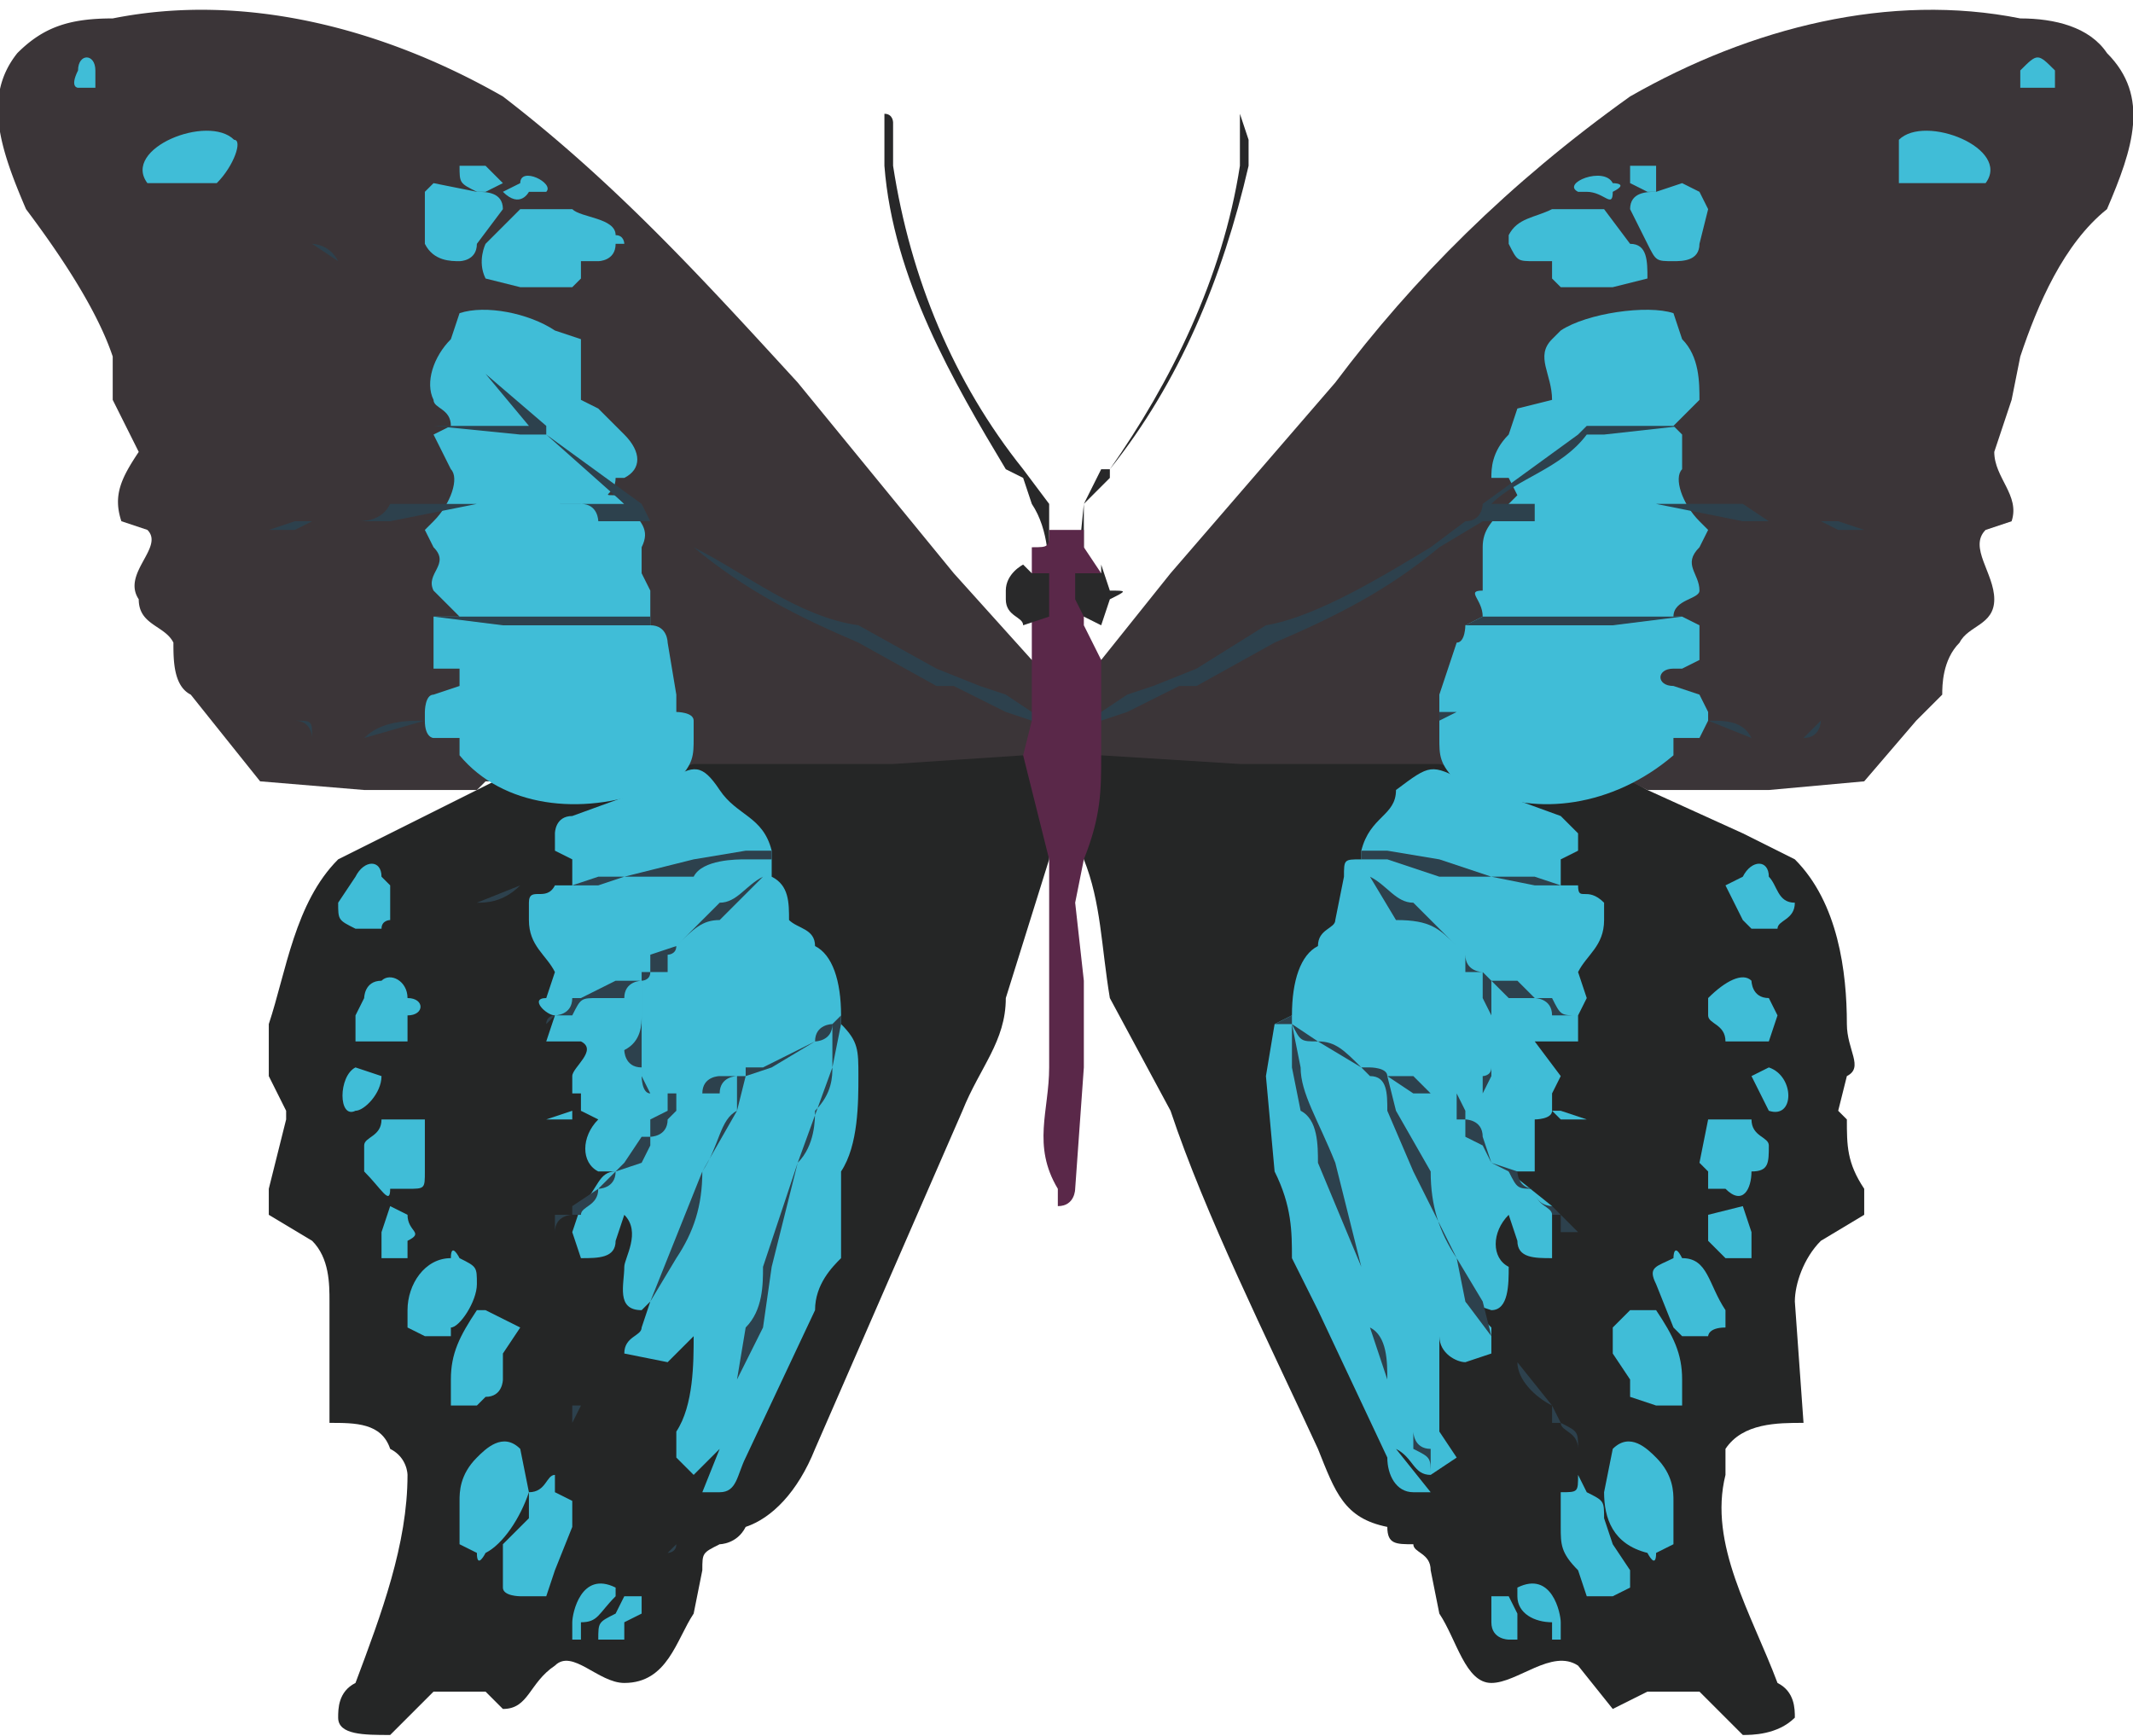 <svg xmlns="http://www.w3.org/2000/svg" width="328" height="267" viewBox="0 0 246 200"><path d="M121 58l-3-4c-8-10-13-22-15-35v-5s0-1-1-1v6c1 13 8 25 14 35l2 1 1 3c2 3 2 7 2 10V58zm0 0" fill="#282829"/><path d="M122 82v9l-1 5v3l-5 16c0 5-3 8-5 13l-17 39c-2 5-5 8-8 9-1 2-3 2-3 2-2 1-2 1-2 3l-1 5c-2 3-3 8-8 8-3 0-6-4-8-2-3 2-3 5-6 5l-2-2h-6l-5 5c-3 0-6 0-6-2 0-1 0-3 2-4 3-8 6-16 6-24 0 0 0-2-2-3-1-3-4-3-7-3v-14c0-2 0-5-2-7l-5-3v-3l2-8v-1l-2-4v-6c2-6 3-14 8-19l6-3 10-5 8-4 9-5h3l3-2 19-1h16l6 1c2 0 2 0 3 2zm0 0" fill="#252626"/><path d="M72 184l-1 2c-2 1-2 1-2 3h3v-2l2-1v-2h-2zm-6 3v2h1v-2c2 0 2-1 4-3v-1c-4-2-5 3-5 4zm0-14v3l-2 5-1 3h-3s-2 0-2-1v-5l3-3v-3c2 0 2-2 3-2v2l2 1zm0 0" fill="#40bdd7"/><path d="M61 172c-1 3-3 6-5 7 0 0-1 2-1 0l-2-1v-5c0-1 0-3 2-5 1-1 3-3 5-1l1 5zm-9-13v3h3l1-1c2 0 2-2 2-2v-3l2-3-4-2h-1c-2 3-3 5-3 8zm3-11c0 2-2 5-3 5v1h-3l-2-1v-2c0-3 2-6 5-6 0-2 1 0 1 0 2 1 2 1 2 3zm-8-8c0 2 2 2 0 3v2h-3v-3l1-3 2 1zm2-6v1c0 2 0 2-2 2h-2c0 2-1 0-3-2v-3c0-1 2-1 2-3h5v5zm-8-6c-2 1-2-4 0-5l3 1c0 2-2 4-3 4zm6-13c2 0 2 2 0 2v3h-6v-3l1-2s0-2 2-2c1-1 3 0 3 2zm-2-13v4s-1 0-1 1h-3c-2-1-2-1-2-3l2-3c1-2 3-2 3 0l1 1zm52 33v10c-1 1-3 3-3 6l-8 17c-1 2-1 4-3 4h-2l2-5-3 3-2-2v-3c2-3 2-8 2-11l-3 3-5-1c0-2 2-2 2-3l1-3-1 1c-3 0-2-3-2-5 0-1 2-4 0-6l-1 3c0 2-2 2-4 2l-1-3 1-3c2-2 2-4 4-4h-2c-2-1-2-4 0-6l-2-1v-2h-1v-2c0-1 3-3 1-4h-4l1-3c-1 0-3-2-1-2l1-3c-1-2-3-3-3-6v-2c0-2 2 0 3-2h2v-3l-2-1v-2s0-2 2-2l11-4c3-2 4-2 6 1s5 3 6 7v3c2 1 2 3 2 5 1 1 3 1 3 3 2 1 3 4 3 8v1c2 2 2 3 2 6s0 8-2 11zm0 0" fill="#40bdd7"/><path d="M74 123v1h-2v2h-3v2h-3v1h-6 3l3-1h1l2-2h2v-2h1v-1h2zm0 0" fill="#40bdd7"/><path d="M97 117l-1 1s-2 0-2 2l-6 3h-2v1h-3s-2 0-2 2h-6l-1-2v-11s1 0 1-1h2v-2s1 0 1-1c2-2 3-3 5-3l5-5c-2 1-3 3-5 3l-5 5-3 1v2h-1v1h-3l-4 2h-1c0 2-2 2-2 2s-1 0-1 1c-2 0-3 0-3 2l-4 1 4-1c0-2 1-2 3-2l1-1h2c1-2 1-2 3-2h3c0-2 2-2 2-2v4c0 1 0 3-2 4 0 0 0 2 2 2v1s0 2 1 2h2v2l-2 1v2h-1l-2 3-1 1-2 2-3 2v1h-2v2h-1l-2 1h-1c0 2-2 2-2 2s2 0 2-2h1l2-1h1c0-2 2-2 2-2h1c0-1 2-1 2-3 0 0 2 0 2-2l3-1 1-2v-1s2 0 2-2l1-1v-2h5c0-2 2-2 2-2v4c-2 1-2 4-4 7l-4 10-2 5-3 4-1 3-4 5h-1v2l-3 3-2 1 2-1 3-3 1-2 4-5 1-3 3-4 3-5c2-3 3-6 3-10l4-7 1-4 3-1 5-3s2 0 2-2v5l-4 11-4 12c0 2 0 5-2 7l-1 6-2 6-2 2v3l-1 5c0 1-2 1-2 3l-1 1s1 0 1-1c0-2 2-2 2-3l1-5v-3l2-2 2-6 3-6 1-7 3-12c2-2 2-5 2-6 2-2 2-4 2-5l1-5v-1zm-34-15h6l3-1h8c1-2 5-2 6-2h3v-1h-3l-6 1-8 2h-3l-3 1h-6l-5 2-2 2 2-2c1 0 3 0 5-2h3zm0 0" fill="#2d414d"/><path d="M122 79v8h-4l-15 1H80c-8 2-16 2-24 2l-1 1H42l-12-1a7439 7439 0 0 1-8-10c-2-1-2-4-2-6-1-2-4-2-4-5-2-3 3-6 1-8l-3-1c-1-3 0-5 2-8l-3-6v-5c-2-6-7-13-10-17-3-7-5-13-1-18 3-3 6-4 11-4 15-3 31 1 45 9 13 10 23 21 34 33l18 22 9 10h2l1 3zm0 0" fill="#3b3538"/><path d="M17 21h8c2-2 3-5 2-5-3-3-13 1-10 5zM11 8v2H9s-1 0 0-2c0-2 2-2 2 0zm45 20s-1 2 0 4l4 1h6l1-1v-2h2s2 0 2-2h1s0-1-1-1c0-2-4-2-5-3h-6l-4 4zm-6-7l-1 1v6c1 2 3 2 4 2 0 0 2 0 2-2l3-4c0-2-2-2-3-2l-5-1zm13 1h-2s-1 2-3 0l2-1c0-2 4 0 3 1zm0 0" fill="#40bdd7"/><path d="M56 19l2 2-2 1h-1c-2-1-2-1-2-3h3zm22 71l-3 1c-8 3-17 2-22-4v-2h-3s-1 0-1-2v-1s0-2 1-2l3-1v-2h-3v-6h3l-3-3c-1-2 2-3 0-5l-1-2 1-1c2-2 3-5 2-6l-2-4 2-1c0-2-2-2-2-3-1-2 0-5 2-7l1-3c3-1 8 0 11 2l3 1v7l2 1 3 3c2 2 2 4 0 5h-1c0 2-2 2 0 2l1 1c2 2 3 3 2 5v3l1 2v4c2 0 2 2 2 2l1 6v2s2 0 2 1v2c0 2 0 3-2 5zm0 0" fill="#40bdd7"/><path d="M122 85c-1 0-3 0-3-2l-3-1-6-3h-2l-9-5c-7-3-13-6-19-11l-5-3h-6s0-2-2-2H55l-10 2h-9l-2 1h-4 1l3-1h7c1 0 3 0 4-2h27l-9-8h-3l-10-1H25h36l-5-6-6-7-6-4-5-2c-1-2-3-2-3-2l-2-1 2 1 3 2 5 2 6 4 6 7 7 6v1l11 8 1 2 5 3c6 3 12 8 19 9l9 5 5 2 3 1 3 2 3 3zm0 0" fill="#2d414d"/><path d="M58 72h17v-1H33h17l8 1zm20 10H61l-11 1h-1c-2 0-5 0-7 2h-6c0-2 0-2-2-2 2 0 2 2 2 2h6l7-2h1l11-1h17l2 1-2-1zm0 0" fill="#2d414d"/><path d="M125 58l2-4h1c7-10 13-22 15-35v-6l1 3v3c-3 13-8 25-16 35v1l-3 3v10h-1l1-10zm0 0" fill="#282829"/><path d="M122 82v9c2 2 2 3 2 5l1 3c2 5 2 10 3 16l7 13c4 12 11 26 17 39 2 5 3 8 8 9 0 2 1 2 3 2 0 1 2 1 2 3l1 5c2 3 3 8 6 8s7-4 10-2l4 5 4-2h6l5 5c1 0 4 0 6-2 0-1 0-3-2-4-3-8-8-16-6-24v-3c2-3 6-3 9-3l-1-14c0-2 1-5 3-7l5-3v-3c-2-3-2-5-2-8l-1-1 1-4c2-1 0-3 0-6 0-6-1-14-6-19l-6-3-11-5-7-4c-3-2-6-4-11-5h-1l-3-2-19-1h-16l-6 1c-2 0-3 0-3 2h-2zm0 0" fill="#252626"/><path d="M174 184l1 2v3h-1s-2 0-2-2v-3h2zm6 3v2h-1v-2c-2 0-4-1-4-3v-1c4-2 5 3 5 4zm0-14v3c0 2 0 3 2 5l1 3h3l2-1v-2l-2-3-1-3c0-2 0-2-2-3l-1-2c0 2 0 2-2 2v1zm0 0" fill="#40bdd7"/><path d="M185 172c0 3 1 6 5 7 0 0 1 2 1 0l2-1v-5c0-1 0-3-2-5-1-1-3-3-5-1l-1 5zm9-13v3h-3l-3-1v-2l-2-3v-3l2-2h3c2 3 3 5 3 8zm-3-11l2 5 1 1h3s0-1 2-1v-2c-2-3-2-6-5-6-1-2-1 0-1 0-2 1-3 1-2 3zm6-8v3l2 2h3v-3l-1-3-4 1zm-1-6l1 1v2h2c2 2 3 0 3-2 2 0 2-1 2-3 0-1-2-1-2-3h-5l-1 5zm8-6c3 1 3-4 0-5l-2 1 2 4zm-7-13v2c0 1 2 1 2 3h5l1-3-1-2c-2 0-2-2-2-2-1-1-3 0-5 2zm2-13l2 4 1 1h3c0-1 2-1 2-3-2 0-2-2-3-3 0-2-2-2-3 0l-2 1zm-52 33c2 4 2 7 2 10l3 6 8 17c0 2 1 4 3 4 0 0 0 1 0 0h2l-4-5c2 1 2 3 4 3l3-2-2-3v-11c0 2 2 3 3 3l3-1v-3l-3-3 3 1c2 0 2-3 2-5-2-1-2-4 0-6l1 3c0 2 2 2 4 2v-6l-5-4h3v-6s2 0 2-1v-2l1-2-3-4h5v-3l1-2-1-3c1-2 3-3 3-6v-2c-2-2-3 0-3-2h-2v-3c-1 0-1 0 0 0l2-1v-2l-2-2-11-4c-4-2-4-2-8 1 0 3-3 3-4 7v1c-2 0-2 0-2 2l-1 5c0 1-2 1-2 3-2 1-3 4-3 8l-2 1-1 6 1 11zm0 0" fill="#40bdd7"/><path d="M172 123v1s2 0 2 2h1l2 2h2l1 1h5l1 2-1-2h-2l-3-1h-1c-2 0-2 0-2-2h-2l-1-2h-2v-1zm0 0" fill="#40bdd7"/><path d="M149 117v1l3 2c2 0 3 1 5 3h1s2 0 2 1h3l2 2h6v-2s1 0 1-1v-6l-1-2v-3h-2v-2l-1-1c-2-2-3-3-7-3l-3-5h-3 3c2 1 3 3 5 3l5 5 1 1c0 2 2 2 2 2l1 1h3l2 2h2c1 2 1 2 3 2l1 1c2 0 2 0 3 2l4 1-4-1c-1-2-1-2-3-2l-1-1h-3c0-2-2-2-2-2h-3l-2-2v11l-1 2h-3l1 2v1s2 0 2 2l1 3 3 1s0 2 2 2c0 2 2 2 2 2l1 1 2 2h1v1h3-3v-1h-3v-2h-1c0-1-2-1-2-3-2 0-2 0-3-2l-2-1-1-2-2-1v-2h-1v-3h-5l-3-2 1 4 4 7c0 4 1 7 3 10l3 5 1 4 3 3 4 5 1 2c2 1 2 1 2 3h1-1c0-2-2-2-2-3h-1v-2c-2-1-4-3-4-5l-3-3-3-4-1-5-5-10-3-7c0-2 0-4-2-4l-1-1-5-3c-2 0-2 0-3-2l1 5c0 3 2 6 4 11l3 12 1 7c2 1 2 4 2 6 1 2 1 5 3 6 0 0 0 2 2 2v3l1 5 2 3v1l1 2-1-2v-1l-2-3-1-5c0-2 0-2-2-3v-2c-2-1-2-4-3-6l-2-6-1-7-5-12c0-2 0-5-2-6l-1-5v-5h-2l2-1zm34-15h-6l-5-1h-6l-6-2h-3v-1h3l6 1 6 2h5l3 1h6l4 2h1-1l-4-2h-3zm0 0" fill="#2d414d"/><path d="M122 79v6l2 2h3l16 1h23c8 2 14 2 22 2l2 1h14l11-1 6-7 3-3c0-1 0-4 2-6 1-2 4-2 4-5s-3-6-1-8l3-1c1-3-2-5-2-8l2-6 1-5c2-6 5-13 10-17 3-7 5-13 0-18-2-3-6-4-10-4-15-3-31 1-45 9-14 10-25 21-34 33l-19 22-8 10h-2l-3 3zm0 0" fill="#3b3538"/><path d="M229 21h-10v-5c3-3 13 1 10 5zm4-13v2h4V8c-2-2-2-2-4 0zm-45 20c2 0 2 2 2 4l-4 1h-6l-1-1v-2h-2c-2 0-2 0-3-2v-1c1-2 3-2 5-3h6l3 4zm6-7l2 1 1 2-1 4c0 2-2 2-3 2-2 0-2 0-3-2l-2-4c0-2 2-2 3-2l3-1zm-12 1h1c2 0 3 2 3 0 2-1 0-1 0-1-1-2-6 0-4 1zm0 0" fill="#40bdd7"/><path d="M190 19h-2v2l2 1h1v-3h-1zm-22 71l3 1c6 3 15 2 22-4v-2h3l1-2v-1l-1-2-3-1c-2 0-2-2 0-2h1l2-1v-4l-2-1h-1c0-2 3-2 3-3 0-2-2-3 0-5l1-2-1-1c-2-2-3-5-2-6v-4l-1-1 3-3c0-2 0-5-2-7l-1-3c-3-1-10 0-13 2l-1 1c-2 2 0 4 0 7l-4 1-1 3c-2 2-2 4-2 5h2l1 2-1 1c-2 2-3 3-3 5v5c-2 0 0 1 0 3l-2 1s0 2-1 2l-2 6v5c0 2 0 3 2 5zm0 0" fill="#40bdd7"/><path d="M122 85v2h2v-2l3-2 3-1 6-3h2l9-5c7-3 13-6 19-11l5-3h6v-2h14l10 2h9l2 1h4-1l-3-1h-8l-3-2h-29c3-3 8-4 11-8h2l9-1h-11l7-6 6-7 6-4 5-2c1-2 3-2 3-2l2-1-2 1s-2 0-3 2l-5 2-6 4-6 7-7 6-1 1-11 8s0 2-2 2l-4 3c-5 3-13 8-19 9l-8 5-5 2-3 1-3 2-5 3zm0 0" fill="#2d414d"/><path d="M186 72h-17l2-1h23l-8 1zm-18 10h17l9 1h3c2 0 4 0 5 2h6l2-2s0 2-2 2h-6l-5-2h-3l-9-1h-17l-2 1v-1h2zm0 0" fill="#2d414d"/><path d="M127 83v-7l-2-4v-1c2-2 2-3 2-5l-2-3v-2h-4c0 2 0 2-2 2v20l-1 4 3 12v24c0 5-2 9 1 14v2c2 0 2-2 2-2l1-14v-10l-1-9 1-5c2-5 2-8 2-12v-4zm0 0" fill="#5a2849"/><path d="M116 68c0-2 2-3 2-3l1 1h2v5l-3 1c0-1-2-1-2-3v-1zm12 0l-1-3v1h-3v3l1 2 2 1 1-3c2-1 2-1 0-1zm0 0" fill="#29292a"/></svg>
